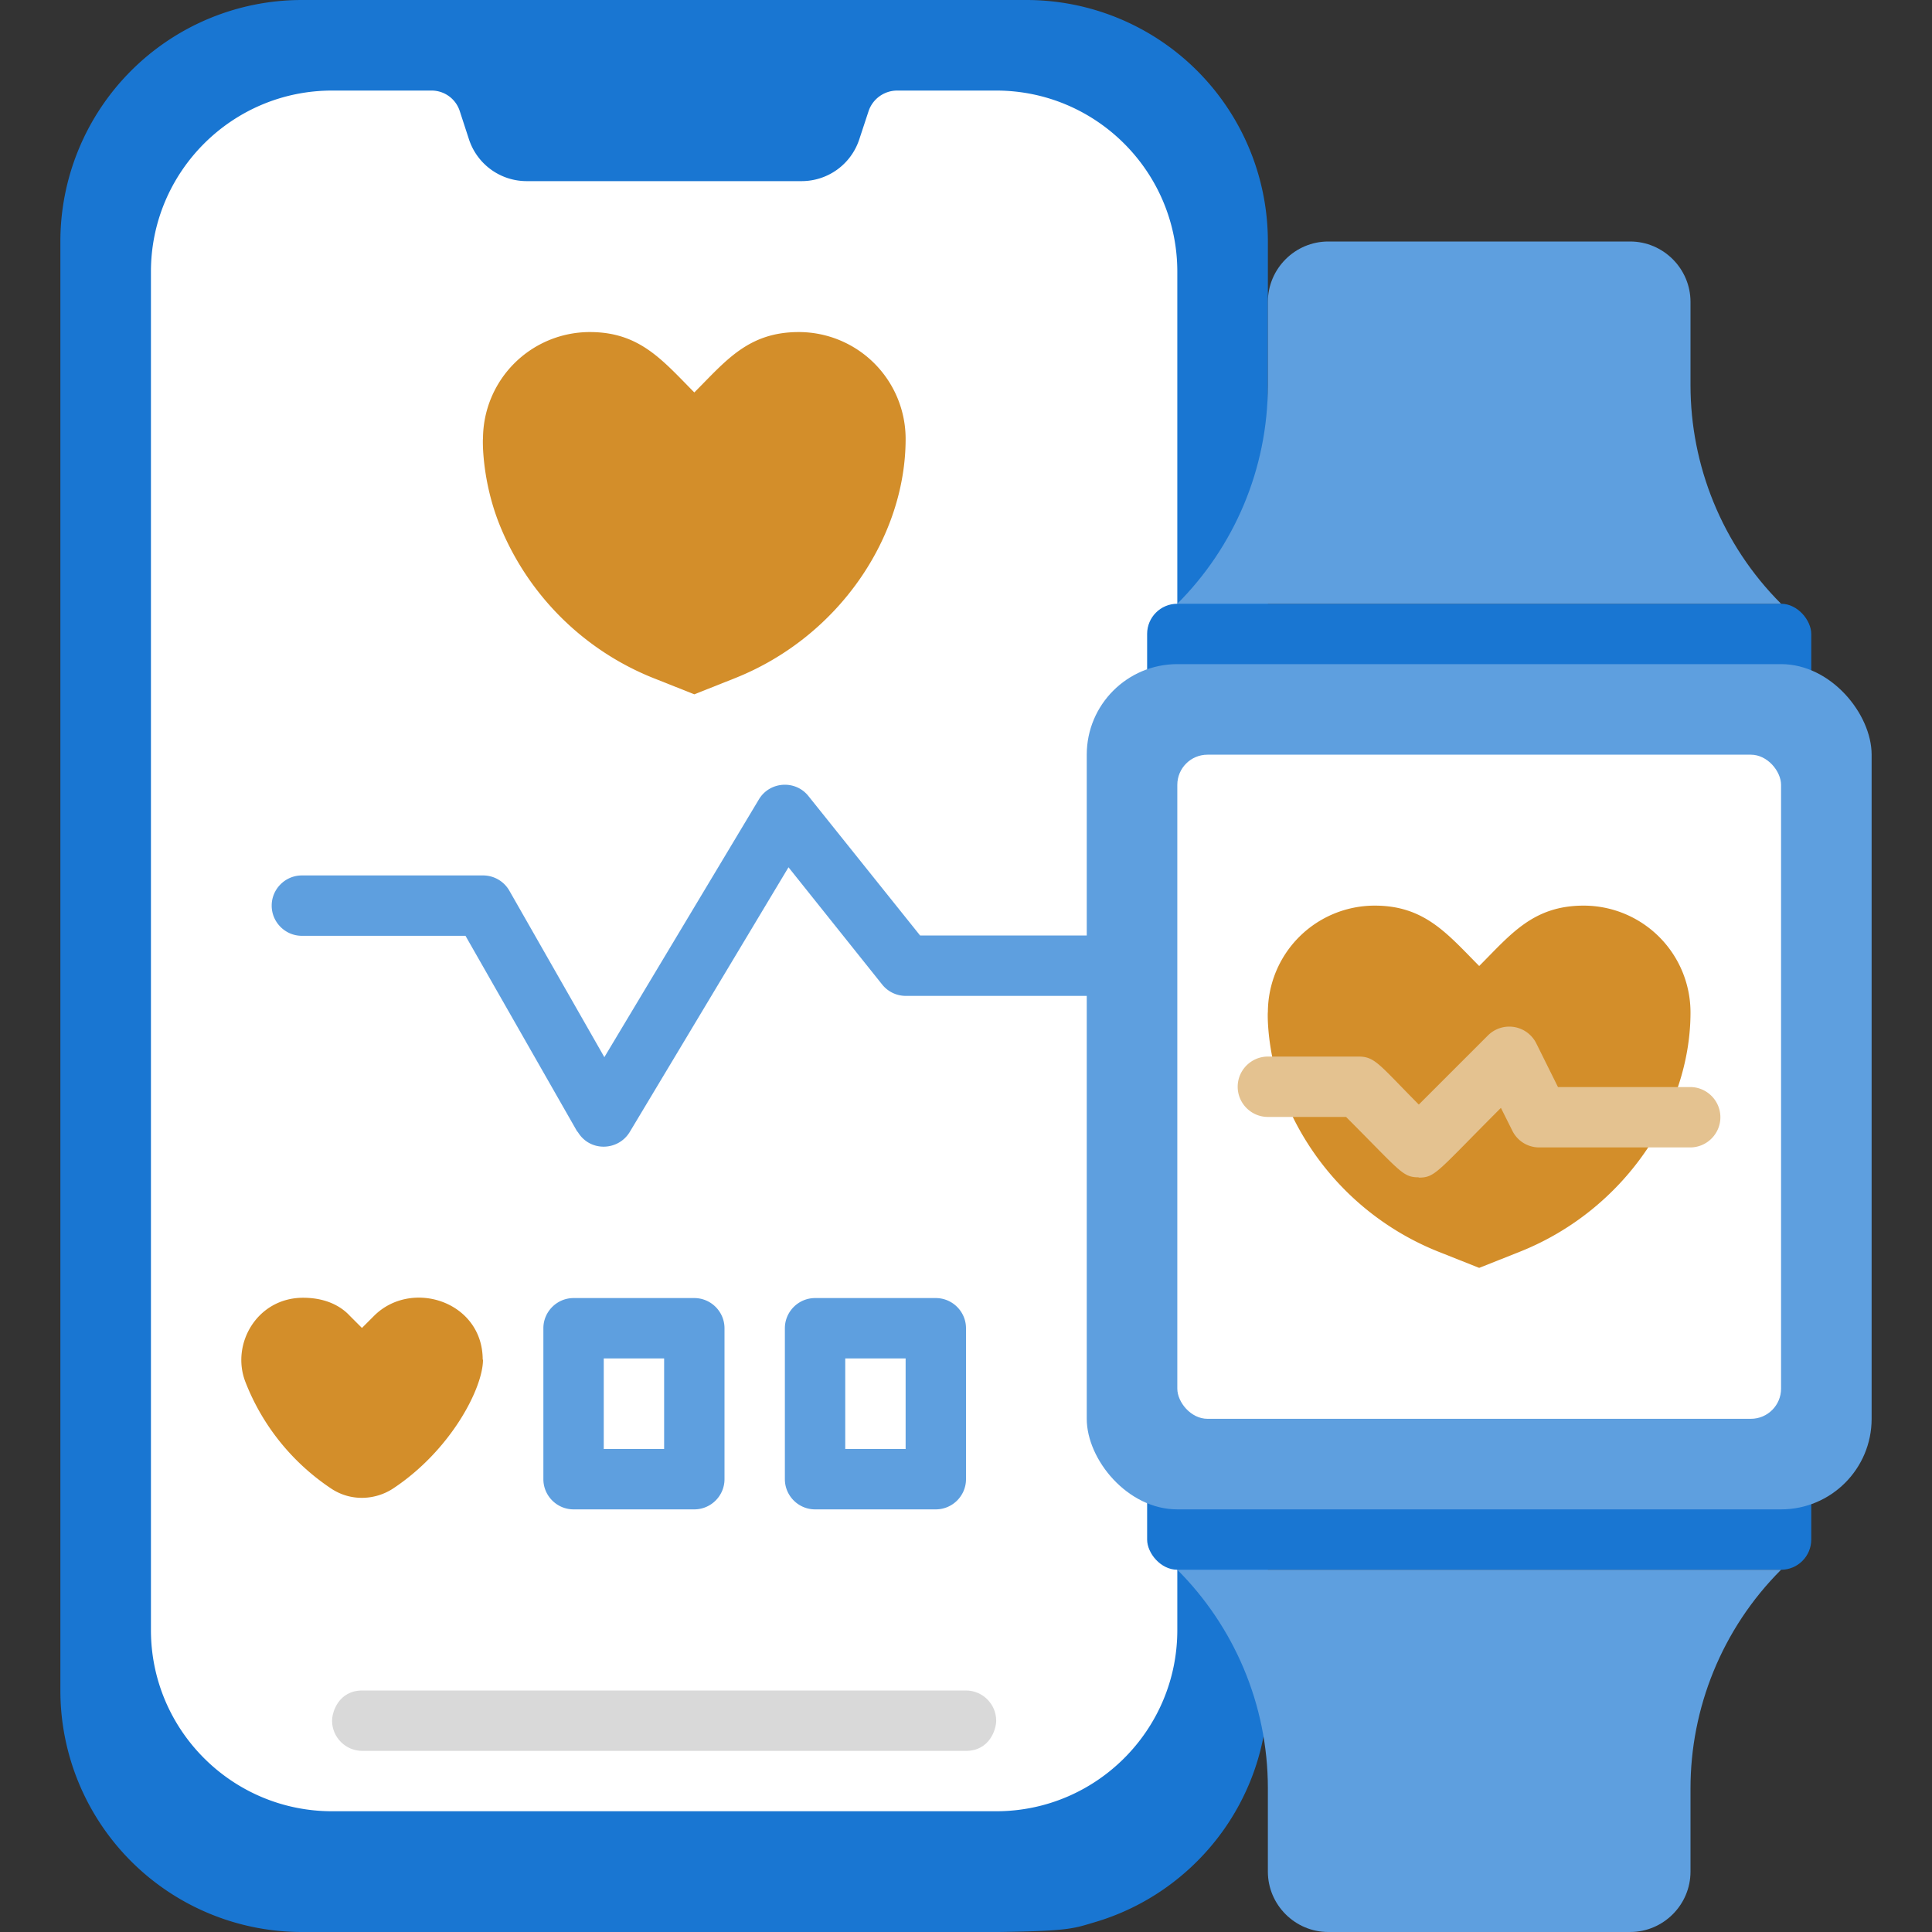 <svg xmlns="http://www.w3.org/2000/svg" viewBox="0 0 64 64" xmlns:v="https://vecta.io/nano"><rect x="0" y="0" width="64" height="64" fill="#333333" stroke="none"/><path d="M42 8v48c0 3.64-2.43 6.71-5.75 7.68-1.52.45-.39.32-26.25.32a8 8 0 0 1-8-8V8a8 8 0 0 1 8-8h24a8 8 0 0 1 8 8z" fill="#1976d2"/><path d="M39 9v45c0 3.31-2.69 6-6 6H11c-3.31 0-6-2.69-6-6V9c0-3.31 2.69-6 6-6h3.29a.98.98 0 0 1 .94.68l.31.95A2.01 2.01 0 0 0 17.44 6h9.12a2.01 2.01 0 0 0 1.9-1.37l.31-.94a1 1 0 0 1 .95-.69H33c3.31 0 6 2.69 6 6z" fill="#fff"/><rect x="38" y="48" width="22" height="4" rx="1" fill="#1976d2"/><path d="M59 52H39c1.87 1.87 3 4.45 3 7.24V62c0 1.1.9 2 2 2h10c1.1 0 2-.9 2-2v-2.76c0-2.64 1.03-5.27 3-7.24z" fill="#5e9fdf"/><rect x="38" y="20" width="22" height="4" rx="1" fill="#1976d2"/><path d="M30 14.54c0 3.23-2.19 6.54-5.64 7.92L23 23l-1.36-.54a9.16 9.16 0 0 1-5.1-5.1c-.63-1.59-.54-3-.54-2.82A3.54 3.54 0 0 1 19.54 11c1.65 0 2.4.93 3.46 2 1.04-1.04 1.78-2 3.46-2A3.54 3.54 0 0 1 30 14.54zm-14 30.5c0 .94-1.06 3-2.98 4.27-.58.38-1.39.44-2.05 0-1.29-.86-2.28-2.09-2.84-3.53-.49-1.26.39-2.79 1.91-2.79.96 0 1.41.45 1.55.6l.4.4.4-.4c1.24-1.24 3.6-.48 3.6 1.45z" fill="#d38e2a"/><path d="M19.13 37.5L15.42 31H10c-.55 0-1-.45-1-1s.45-1 1-1h6c.36 0 .69.19.87.5l3.15 5.52 5.12-8.54c.36-.6 1.21-.65 1.64-.11l3.7 4.62H36c.55 0 1 .45 1 1s-.45 1-1 1h-6a1 1 0 0 1-.78-.38l-3.1-3.88-5.26 8.77c-.39.64-1.34.66-1.73-.02zM23 50h-4c-.55 0-1-.45-1-1v-5c0-.55.45-1 1-1h4c.55 0 1 .45 1 1v5c0 .55-.45 1-1 1zm-3-2h2v-3h-2v3zm11 2h-4c-.55 0-1-.45-1-1v-5c0-.55.45-1 1-1h4c.55 0 1 .45 1 1v5c0 .55-.45 1-1 1zm-3-2h2v-3h-2v3z" fill="#5e9fdf"/><path d="M32 58H12c-.55 0-1-.45-1-1 0-.29.22-1 1-1h20c.55 0 1 .45 1 1 0 .29-.22 1-1 1z" fill="#d9d9d9"/><rect x="36" y="22" width="26" height="28" rx="3" fill="#5e9fdf"/><rect x="39" y="25" width="20" height="22" rx="1" fill="#fff"/><path d="M56 33.54c0 3.23-2.19 6.54-5.64 7.92L49 42l-1.36-.54a9.16 9.16 0 0 1-5.1-5.1c-.63-1.59-.54-3-.54-2.82A3.54 3.54 0 0 1 45.54 30c1.65 0 2.4.93 3.46 2 1.04-1.04 1.78-2 3.46-2A3.54 3.54 0 0 1 56 33.54z" fill="#d38e2a"/><path d="M59 20H39c1.87-1.87 3-4.45 3-7.24V10c0-1.1.9-2 2-2h10c1.1 0 2 .9 2 2v2.76c0 2.64 1.03 5.27 3 7.24z" fill="#5e9fdf"/><path d="M47 39c-.54 0-.59-.18-2.41-2H42c-.55 0-1-.45-1-1s.45-1 1-1h3c.55 0 .68.26 2 1.59l2.29-2.29a1 1 0 0 1 1.6.26l.72 1.45h4.38c.55 0 1 .45 1 1s-.45 1-1 1h-5a.99.99 0 0 1-.89-.55l-.38-.76c-2.14 2.14-2.17 2.31-2.73 2.31z" fill="#e4c290"/></svg>